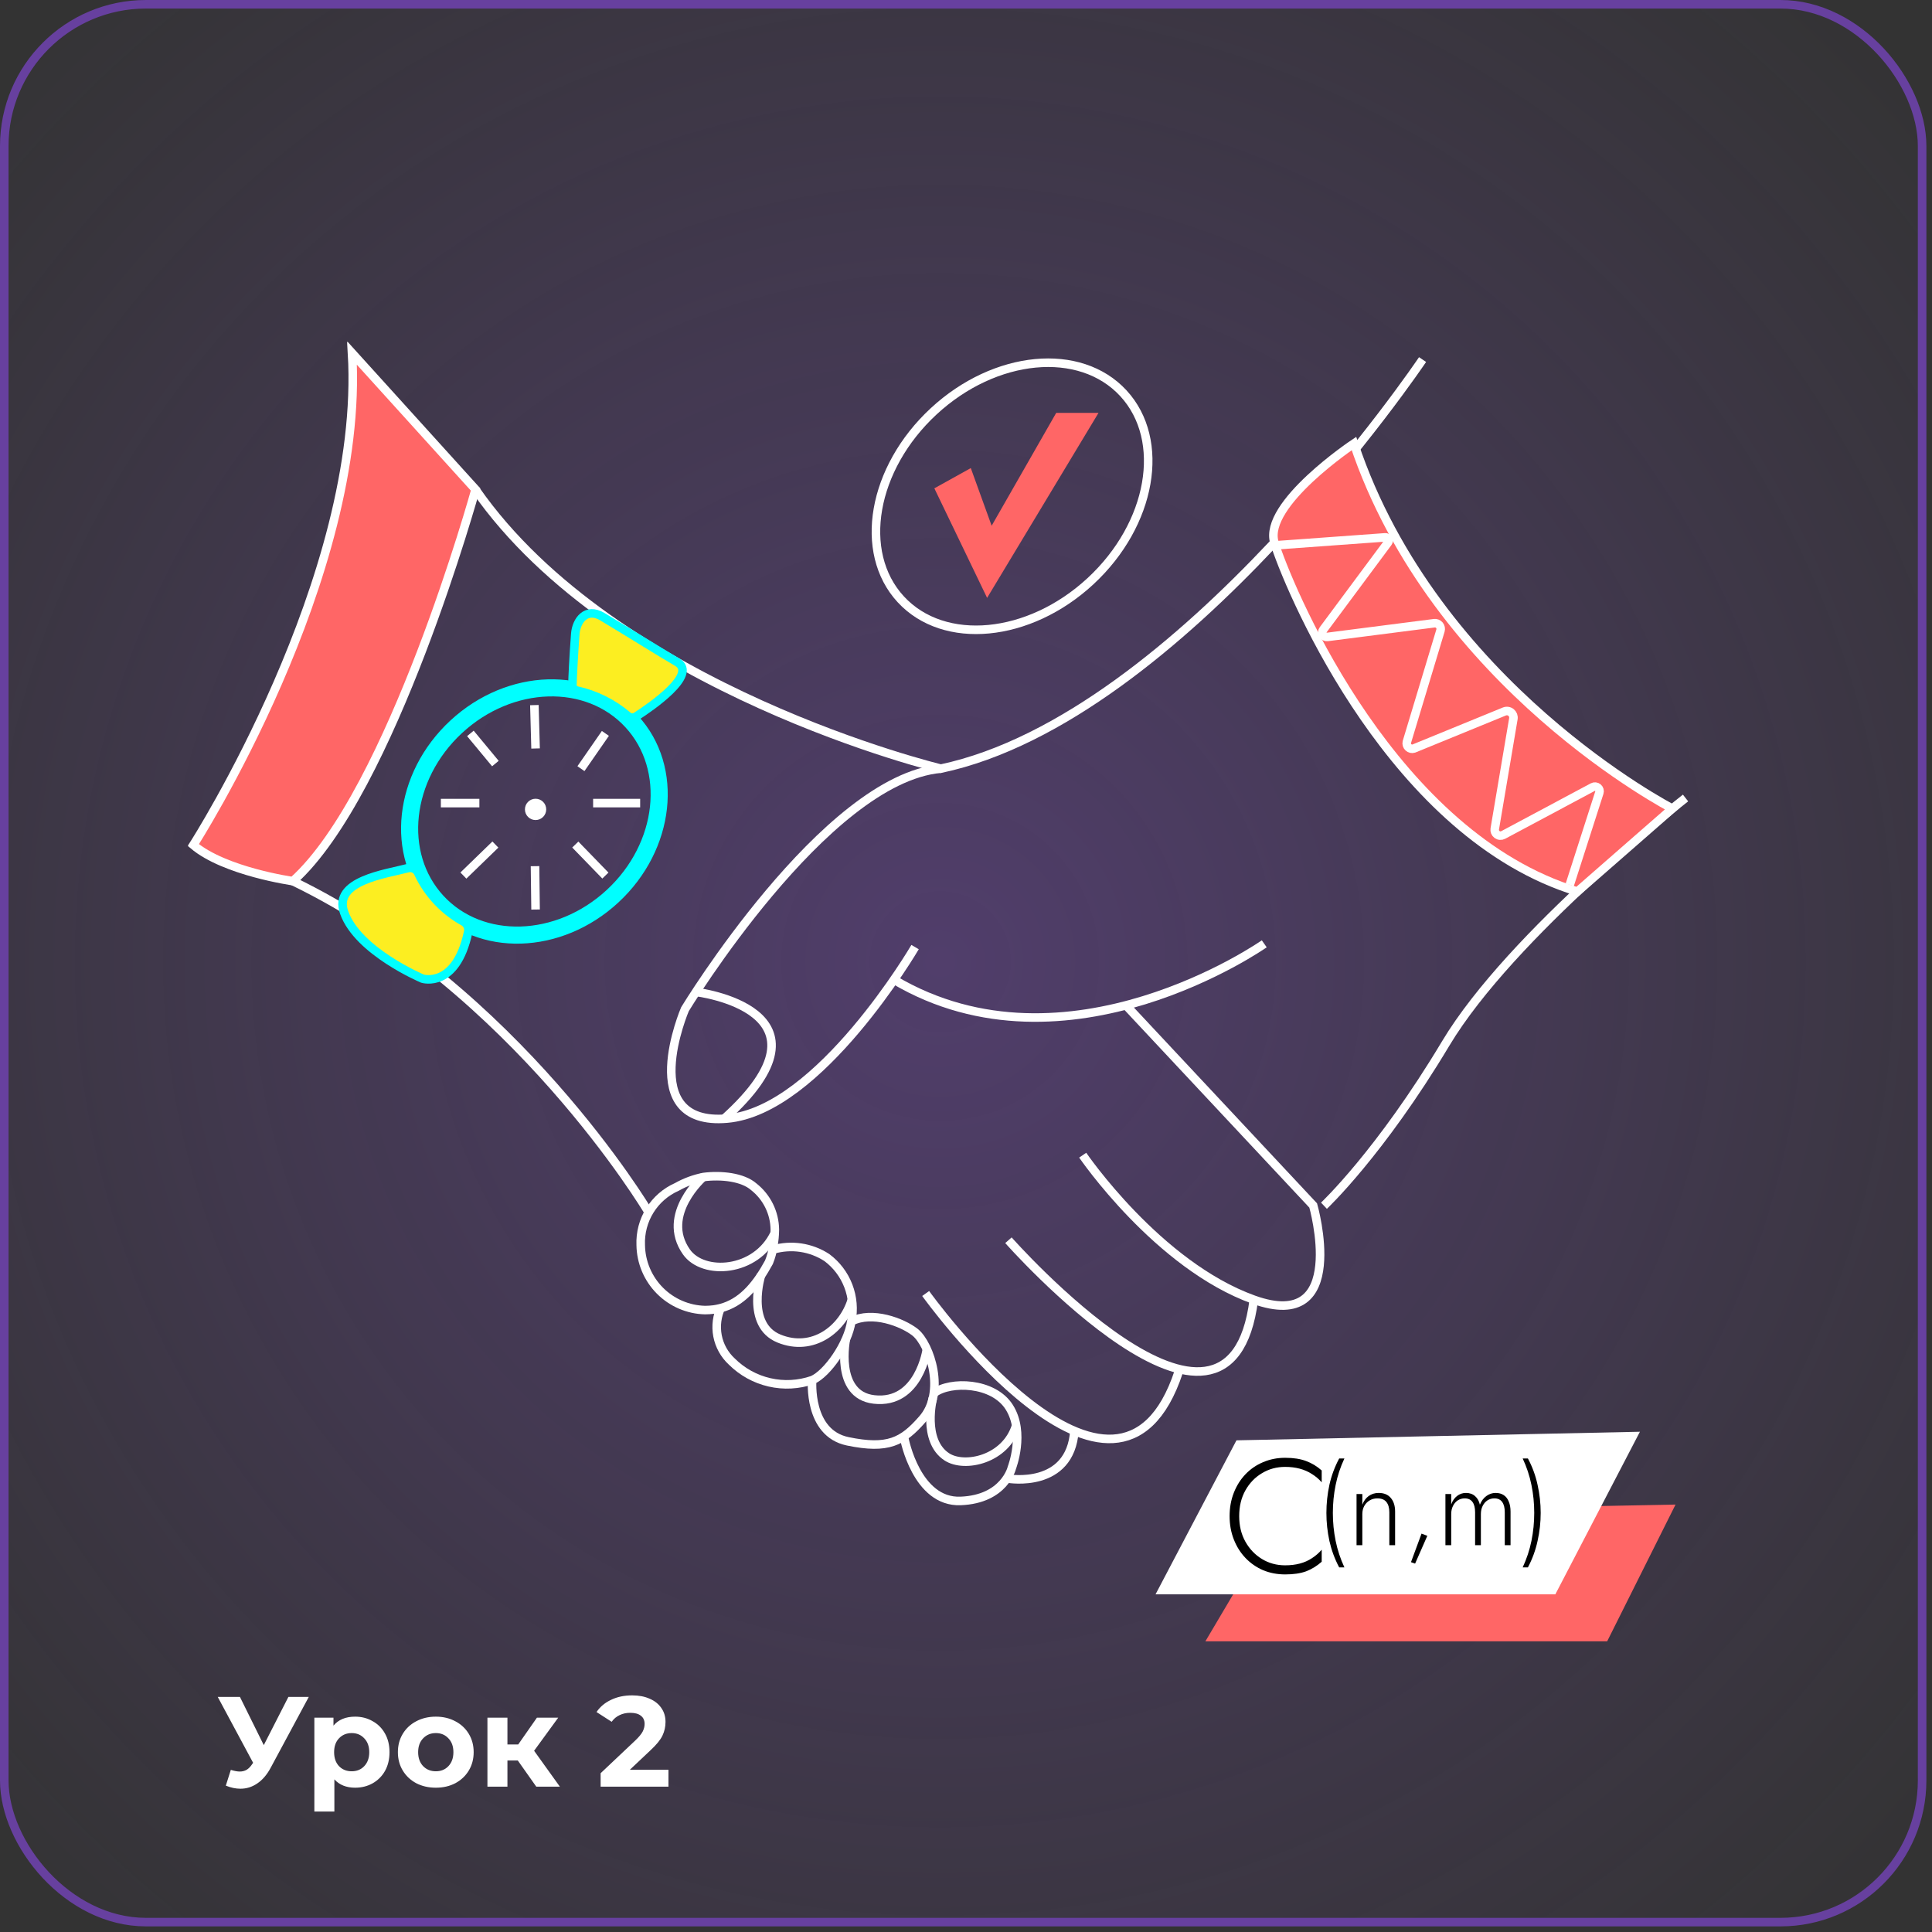 <svg width="226" height="226" viewBox="0 0 226 226" fill="none" xmlns="http://www.w3.org/2000/svg">
<rect x="0" y="0" width="226" height="226" fill="#333333" stroke="none"/>
<g clip-path="url(#clip0_303_221)">
<rect x="0.5" y="0.5" width="224.343" height="224.343" rx="16.571" fill="url(#paint0_radial_303_221)" fill-opacity="0.3" stroke="#67409F"/>
<g clip-path="url(#clip1_303_221)">
<path d="M41.18 41.296L55.63 57.254C55.63 57.254 45.835 92.694 34.262 103.074C34.262 103.074 26.283 101.955 22.614 98.849C22.614 98.849 42.744 67.503 41.18 41.296Z" fill="#FF6666" stroke="white" stroke-miterlimit="10"/>
<path d="M75.787 141.657C75.787 141.657 60.341 115.711 34.262 103.074" stroke="white" stroke-miterlimit="10"/>
<path d="M166.408 42.061C166.408 42.061 138.262 83.936 110.06 89.915C110.06 89.915 72.007 80.784 55.63 57.272" stroke="white" stroke-miterlimit="10"/>
<path d="M107.043 110.787C107.043 110.787 95.871 129.915 85.052 130.848C74.233 131.781 80.126 118.052 80.126 118.052C80.126 118.052 96.485 91.127 110.06 89.915" stroke="white" stroke-miterlimit="10"/>
<path d="M147.889 110.405C147.889 110.405 124.827 126.595 104.585 114.611" stroke="white" stroke-miterlimit="10"/>
<path d="M197.17 93.347C197.17 93.347 176.78 109.258 169.108 122.072C161.436 134.886 154.872 141.042 154.872 141.042" stroke="white" stroke-miterlimit="10"/>
<path d="M131.707 117.595L153.615 141.014C153.615 141.014 157.907 156.066 146.669 152.038C135.432 148.009 126.652 135.129 126.652 135.129" stroke="white" stroke-miterlimit="10"/>
<path d="M117.965 145.08C117.965 145.08 143.83 174.383 146.669 152.038" stroke="white" stroke-miterlimit="10"/>
<path d="M108.282 151.31C108.282 151.31 130.627 182.479 137.89 160.441" stroke="white" stroke-miterlimit="10"/>
<path d="M117.965 172.966C117.965 172.966 125.199 174.197 125.683 167.37" stroke="white" stroke-miterlimit="10"/>
<path d="M81.411 116.038C81.411 116.038 98.897 118.127 84.698 130.876" stroke="white" stroke-miterlimit="10"/>
<path d="M82.305 137.647C82.305 137.647 77.212 142.058 80.294 146.442C82.258 149.24 88.441 148.848 90.601 144.287" stroke="white" stroke-miterlimit="10"/>
<path d="M89.037 149.118C89.037 149.118 87.174 154.966 91.122 156.579C95.07 158.193 98.571 155.498 99.632 152.084" stroke="white" stroke-miterlimit="10"/>
<path d="M98.962 156.579C98.962 156.579 97.575 163.164 102.239 163.705C107.528 164.311 108.421 157.82 108.421 157.82" stroke="white" stroke-miterlimit="10"/>
<path d="M109.12 163.537C109.12 163.537 107.844 168.517 110.758 170.42C112.844 171.781 117.667 170.718 118.868 166.745" stroke="white" stroke-miterlimit="10"/>
<path d="M90.638 143.83C90.632 144.487 90.569 145.142 90.452 145.789C90.362 146.429 90.193 147.056 89.949 147.654C88.571 150.172 87.007 152.112 84.754 152.886C84.342 153.026 83.918 153.126 83.487 153.185C83.154 153.226 82.818 153.248 82.482 153.25C80.489 153.204 78.591 152.387 77.187 150.97C75.782 149.553 74.98 147.646 74.95 145.649C74.89 144.22 75.261 142.806 76.015 141.592C76.769 140.377 77.871 139.419 79.177 138.841C80.152 138.292 81.208 137.902 82.305 137.684C84.353 137.423 86.877 137.684 88.18 138.831C88.936 139.429 89.548 140.187 89.974 141.052C90.399 141.917 90.626 142.866 90.638 143.83Z" stroke="white" stroke-miterlimit="10"/>
<path d="M84.381 152.849C83.87 153.91 83.713 155.108 83.934 156.266C84.156 157.423 84.743 158.478 85.61 159.275C86.823 160.48 88.348 161.322 90.013 161.704C91.678 162.087 93.417 161.995 95.033 161.438C96.783 160.674 99.213 157.186 99.586 154.565C99.864 153.177 99.741 151.738 99.234 150.417C98.726 149.096 97.853 147.947 96.718 147.104C95.798 146.504 94.759 146.11 93.673 145.949C92.586 145.788 91.478 145.864 90.424 146.171" stroke="white" stroke-miterlimit="10"/>
<path d="M95.005 161.438C95.005 161.438 94.483 167.631 99.167 168.601C103.85 169.571 105.591 168.657 107.881 166.036C110.675 162.912 108.812 157.26 107.043 155.843C105.554 154.677 102.025 153.325 99.595 154.565" stroke="white" stroke-miterlimit="10"/>
<path d="M105.796 168.321C105.796 168.321 107.22 175.782 112.369 175.577C117.518 175.372 118.365 171.688 118.365 171.688C118.365 171.688 119.948 167.603 118.067 164.619C116.186 161.634 111.149 161.55 109.297 162.931" stroke="white" stroke-miterlimit="10"/>
<path d="M71.656 104.836C77.941 99.019 78.941 89.867 73.892 84.393C68.842 78.919 59.654 79.197 53.37 85.013C47.085 90.83 46.085 99.983 51.134 105.457C56.184 110.931 65.372 110.653 71.656 104.836Z" stroke="#00FFFF" stroke-width="2" stroke-miterlimit="10"/>
<path d="M62.65 95.427C63.062 95.427 63.395 95.093 63.395 94.681C63.395 94.268 63.062 93.934 62.65 93.934C62.239 93.934 61.905 94.268 61.905 94.681C61.905 95.093 62.239 95.427 62.65 95.427Z" fill="white" stroke="white" stroke-miterlimit="10"/>
<path d="M62.511 82.481L62.65 87.555" stroke="white" stroke-miterlimit="10"/>
<path d="M70.816 85.792L67.957 89.915" stroke="white" stroke-miterlimit="10"/>
<path d="M74.884 93.944H69.382" stroke="white" stroke-miterlimit="10"/>
<path d="M70.816 102.421L67.296 98.793" stroke="white" stroke-miterlimit="10"/>
<path d="M62.65 106.394L62.585 101.321" stroke="white" stroke-miterlimit="10"/>
<path d="M54.206 102.421L57.948 98.793" stroke="white" stroke-miterlimit="10"/>
<path d="M51.571 93.944H56.077" stroke="white" stroke-miterlimit="10"/>
<path d="M55.025 85.792L57.949 89.319" stroke="white" stroke-miterlimit="10"/>
<path d="M127.558 67.991C134.748 61.335 136.473 51.49 131.409 46.001C126.345 40.511 116.411 41.457 109.22 48.113C102.03 54.769 100.306 64.614 105.369 70.103C110.433 75.592 120.367 74.647 127.558 67.991Z" stroke="white" stroke-miterlimit="10"/>
<path d="M115.469 69.938L128.5 48.3H123.551L116 61.5L113.561 54.754L109.297 57.123L115.469 69.938Z" fill="#FF6666"/>
<path d="M73.404 83.722C73.535 83.845 73.702 83.921 73.88 83.94C74.058 83.958 74.238 83.918 74.391 83.825C76.169 82.677 81.681 78.891 79.214 77.455C77.175 76.27 73.339 73.855 70.443 72.129C68.581 71.019 67.417 72.568 67.296 74.153C67.082 77.007 66.989 79.143 66.961 80.103C66.955 80.257 67.003 80.409 67.096 80.531C67.19 80.654 67.323 80.74 67.473 80.775C69.662 81.255 71.698 82.267 73.404 83.722Z" fill="#FCEE21" stroke="#00FFFF" stroke-miterlimit="10"/>
<path d="M48.945 102.179C48.851 101.941 48.673 101.746 48.445 101.63C48.216 101.515 47.954 101.488 47.707 101.554C45.137 102.235 38.927 103.018 40.258 106.739C41.86 111.3 49.429 114.48 49.429 114.48C49.429 114.48 53.34 115.683 54.764 109.024C54.816 108.794 54.794 108.554 54.7 108.337C54.606 108.121 54.446 107.94 54.243 107.821C51.929 106.545 50.075 104.571 48.945 102.179Z" fill="#FCEE21" stroke="#00FFFF" stroke-miterlimit="10"/>
<path d="M195.625 94.587C195.625 94.587 167.87 80.271 158.382 51.882C158.382 51.882 147.749 58.97 149.072 63.456C149.072 63.605 149.183 63.791 149.248 64.006C151.26 69.938 163.084 97.758 184.517 104.296L195.625 94.587Z" fill="#FF6666" stroke="white" stroke-miterlimit="10"/>
<path d="M149.193 63.791L162.041 62.859C162.113 62.853 162.184 62.869 162.247 62.903C162.311 62.937 162.362 62.989 162.397 63.052C162.431 63.115 162.447 63.187 162.442 63.258C162.436 63.33 162.41 63.398 162.367 63.456L154.788 73.659C154.725 73.743 154.687 73.843 154.681 73.948C154.675 74.053 154.699 74.157 154.752 74.248C154.805 74.339 154.883 74.412 154.978 74.458C155.072 74.504 155.178 74.522 155.282 74.507L167.777 72.903C167.887 72.889 168 72.903 168.104 72.944C168.207 72.984 168.3 73.05 168.372 73.135C168.444 73.221 168.494 73.322 168.517 73.432C168.539 73.541 168.535 73.654 168.503 73.761L164.564 86.818C164.542 86.928 164.548 87.042 164.582 87.148C164.617 87.255 164.678 87.351 164.761 87.426C164.844 87.501 164.945 87.554 165.054 87.578C165.163 87.602 165.277 87.598 165.384 87.564L175.979 83.228C176.107 83.176 176.246 83.159 176.383 83.179C176.519 83.199 176.647 83.255 176.755 83.342C176.862 83.429 176.944 83.542 176.993 83.671C177.041 83.801 177.055 83.94 177.031 84.076L174.853 96.965C174.833 97.09 174.849 97.218 174.897 97.334C174.946 97.45 175.026 97.551 175.128 97.624C175.23 97.698 175.351 97.742 175.477 97.75C175.603 97.759 175.728 97.733 175.84 97.674L186.314 92.078C186.409 92.026 186.518 92.004 186.626 92.014C186.734 92.024 186.836 92.067 186.919 92.137C187.003 92.206 187.063 92.299 187.093 92.403C187.123 92.508 187.121 92.619 187.087 92.722L183.623 103.512" stroke="white" stroke-miterlimit="10"/>
</g>
<path d="M141 192H188L196 176L149.945 176.883L141 192Z" fill="#FF6666"/>
<path d="M136 186H181.635L191 168L144.943 168.98L136 186Z" fill="white" stroke="white" stroke-miterlimit="10"/>
<path d="M144.957 177.35C144.957 178.477 145.198 179.472 145.679 180.333C146.16 181.194 146.806 181.872 147.617 182.366C148.428 182.86 149.333 183.107 150.334 183.107C150.967 183.107 151.544 183.037 152.063 182.898C152.582 182.759 153.051 182.55 153.469 182.271C153.9 181.992 154.28 181.663 154.609 181.283V182.689C154.052 183.183 153.444 183.557 152.785 183.81C152.126 184.051 151.309 184.171 150.334 184.171C149.409 184.171 148.548 184.006 147.75 183.677C146.965 183.335 146.281 182.86 145.698 182.252C145.115 181.644 144.659 180.922 144.33 180.086C144.001 179.25 143.836 178.338 143.836 177.35C143.836 176.362 144.001 175.45 144.33 174.614C144.659 173.778 145.115 173.056 145.698 172.448C146.281 171.84 146.965 171.371 147.75 171.042C148.548 170.7 149.409 170.529 150.334 170.529C151.309 170.529 152.126 170.656 152.785 170.909C153.444 171.15 154.052 171.517 154.609 172.011V173.398C154.28 173.018 153.9 172.695 153.469 172.429C153.038 172.15 152.563 171.941 152.044 171.802C151.525 171.663 150.955 171.593 150.334 171.593C149.333 171.593 148.428 171.84 147.617 172.334C146.806 172.815 146.16 173.487 145.679 174.348C145.198 175.209 144.957 176.21 144.957 177.35Z" fill="black"/>
<path d="M156.654 170.609H157.265C156.797 171.605 156.455 172.641 156.238 173.716C156.021 174.782 155.913 175.869 155.913 176.979C155.913 178.079 156.021 179.167 156.238 180.242C156.455 181.308 156.797 182.343 157.265 183.349H156.654C156.134 182.369 155.753 181.338 155.51 180.255C155.276 179.171 155.159 178.079 155.159 176.979C155.159 175.869 155.276 174.773 155.51 173.69C155.753 172.606 156.134 171.579 156.654 170.609ZM162.52 176.901C162.52 176.389 162.407 175.991 162.182 175.705C161.957 175.419 161.601 175.276 161.116 175.276C160.778 175.276 160.475 175.358 160.206 175.523C159.946 175.679 159.738 175.895 159.582 176.173C159.435 176.45 159.361 176.762 159.361 177.109V180.749H158.685V174.769H159.361V176.017C159.526 175.583 159.773 175.245 160.102 175.003C160.44 174.76 160.83 174.639 161.272 174.639C161.896 174.639 162.373 174.838 162.702 175.237C163.031 175.627 163.196 176.155 163.196 176.823V180.749H162.52V176.901ZM166.288 179.397L166.964 179.657L165.534 182.907L165.053 182.738L166.288 179.397ZM176.7 176.823V180.749H176.024V176.901C176.024 176.381 175.925 175.982 175.725 175.705C175.526 175.419 175.218 175.276 174.802 175.276C174.508 175.276 174.239 175.354 173.996 175.51C173.762 175.666 173.576 175.882 173.437 176.16C173.299 176.437 173.229 176.753 173.229 177.109V180.749H172.553V176.901C172.553 176.381 172.454 175.982 172.254 175.705C172.055 175.419 171.747 175.276 171.331 175.276C171.037 175.276 170.768 175.354 170.525 175.51C170.291 175.666 170.105 175.882 169.966 176.16C169.828 176.437 169.758 176.753 169.758 177.109V180.749H169.082V174.769H169.758V175.978C169.914 175.553 170.144 175.224 170.447 174.99C170.751 174.756 171.097 174.639 171.487 174.639C171.921 174.639 172.276 174.764 172.553 175.016C172.831 175.258 173.017 175.592 173.112 176.017C173.286 175.583 173.537 175.245 173.866 175.003C174.196 174.76 174.56 174.639 174.958 174.639C175.331 174.639 175.647 174.725 175.907 174.899C176.167 175.072 176.362 175.323 176.492 175.653C176.631 175.982 176.7 176.372 176.7 176.823ZM178.73 183.349H178.119C178.587 182.343 178.93 181.308 179.146 180.242C179.363 179.167 179.471 178.079 179.471 176.979C179.471 175.869 179.363 174.782 179.146 173.716C178.93 172.641 178.587 171.605 178.119 170.609H178.73C179.25 171.579 179.627 172.606 179.861 173.69C180.104 174.773 180.225 175.869 180.225 176.979C180.225 178.079 180.104 179.171 179.861 180.255C179.627 181.338 179.25 182.369 178.73 183.349Z" fill="black"/>
<path d="M36.121 198.5L31.651 206.81C31.221 207.61 30.701 208.215 30.091 208.625C29.491 209.035 28.836 209.24 28.126 209.24C27.576 209.24 27.006 209.12 26.416 208.88L27.001 207.035C27.421 207.165 27.771 207.23 28.051 207.23C28.351 207.23 28.621 207.16 28.861 207.02C29.101 206.87 29.321 206.64 29.521 206.33L29.611 206.21L25.471 198.5H28.066L30.856 204.14L33.736 198.5H36.121ZM41.544 200.81C42.294 200.81 42.974 200.985 43.584 201.335C44.203 201.675 44.688 202.16 45.038 202.79C45.389 203.41 45.563 204.135 45.563 204.965C45.563 205.795 45.389 206.525 45.038 207.155C44.688 207.775 44.203 208.26 43.584 208.61C42.974 208.95 42.294 209.12 41.544 209.12C40.514 209.12 39.703 208.795 39.114 208.145V211.91H36.773V200.93H39.008V201.86C39.589 201.16 40.434 200.81 41.544 200.81ZM41.139 207.2C41.739 207.2 42.228 207 42.608 206.6C42.998 206.19 43.194 205.645 43.194 204.965C43.194 204.285 42.998 203.745 42.608 203.345C42.228 202.935 41.739 202.73 41.139 202.73C40.538 202.73 40.044 202.935 39.654 203.345C39.273 203.745 39.084 204.285 39.084 204.965C39.084 205.645 39.273 206.19 39.654 206.6C40.044 207 40.538 207.2 41.139 207.2ZM50.983 209.12C50.133 209.12 49.368 208.945 48.688 208.595C48.019 208.235 47.493 207.74 47.114 207.11C46.733 206.48 46.544 205.765 46.544 204.965C46.544 204.165 46.733 203.45 47.114 202.82C47.493 202.19 48.019 201.7 48.688 201.35C49.368 200.99 50.133 200.81 50.983 200.81C51.834 200.81 52.593 200.99 53.264 201.35C53.934 201.7 54.459 202.19 54.839 202.82C55.218 203.45 55.408 204.165 55.408 204.965C55.408 205.765 55.218 206.48 54.839 207.11C54.459 207.74 53.934 208.235 53.264 208.595C52.593 208.945 51.834 209.12 50.983 209.12ZM50.983 207.2C51.584 207.2 52.074 207 52.453 206.6C52.843 206.19 53.038 205.645 53.038 204.965C53.038 204.285 52.843 203.745 52.453 203.345C52.074 202.935 51.584 202.73 50.983 202.73C50.383 202.73 49.889 202.935 49.498 203.345C49.108 203.745 48.913 204.285 48.913 204.965C48.913 205.645 49.108 206.19 49.498 206.6C49.889 207 50.383 207.2 50.983 207.2ZM60.573 205.94H59.358V209H57.018V200.93H59.358V204.065H60.618L62.808 200.93H65.298L62.478 204.8L65.493 209H62.733L60.573 205.94ZM78.195 207.02V209H70.26V207.425L74.31 203.6C74.74 203.19 75.03 202.84 75.18 202.55C75.33 202.25 75.405 201.955 75.405 201.665C75.405 201.245 75.26 200.925 74.97 200.705C74.69 200.475 74.275 200.36 73.725 200.36C73.265 200.36 72.85 200.45 72.48 200.63C72.11 200.8 71.8 201.06 71.55 201.41L69.78 200.27C70.19 199.66 70.755 199.185 71.475 198.845C72.195 198.495 73.02 198.32 73.95 198.32C74.73 198.32 75.41 198.45 75.99 198.71C76.58 198.96 77.035 199.32 77.355 199.79C77.685 200.25 77.85 200.795 77.85 201.425C77.85 201.995 77.73 202.53 77.49 203.03C77.25 203.53 76.785 204.1 76.095 204.74L73.68 207.02H78.195Z" fill="white"/>
</g>
<defs>
<radialGradient id="paint0_radial_303_221" cx="0" cy="0" r="1" gradientUnits="userSpaceOnUse" gradientTransform="translate(110 112.5) rotate(-45.644) scale(157.341)">
<stop stop-color="#9657EE"/>
<stop offset="1" stop-color="#9657EE" stop-opacity="0"/>
</radialGradient>
<clipPath id="clip0_303_221">
<rect width="226" height="226" fill="white"/>
</clipPath>
<clipPath id="clip1_303_221">
<rect width="175.459" height="139" fill="white" transform="translate(22 40)"/>
</clipPath>
</defs>
</svg>
